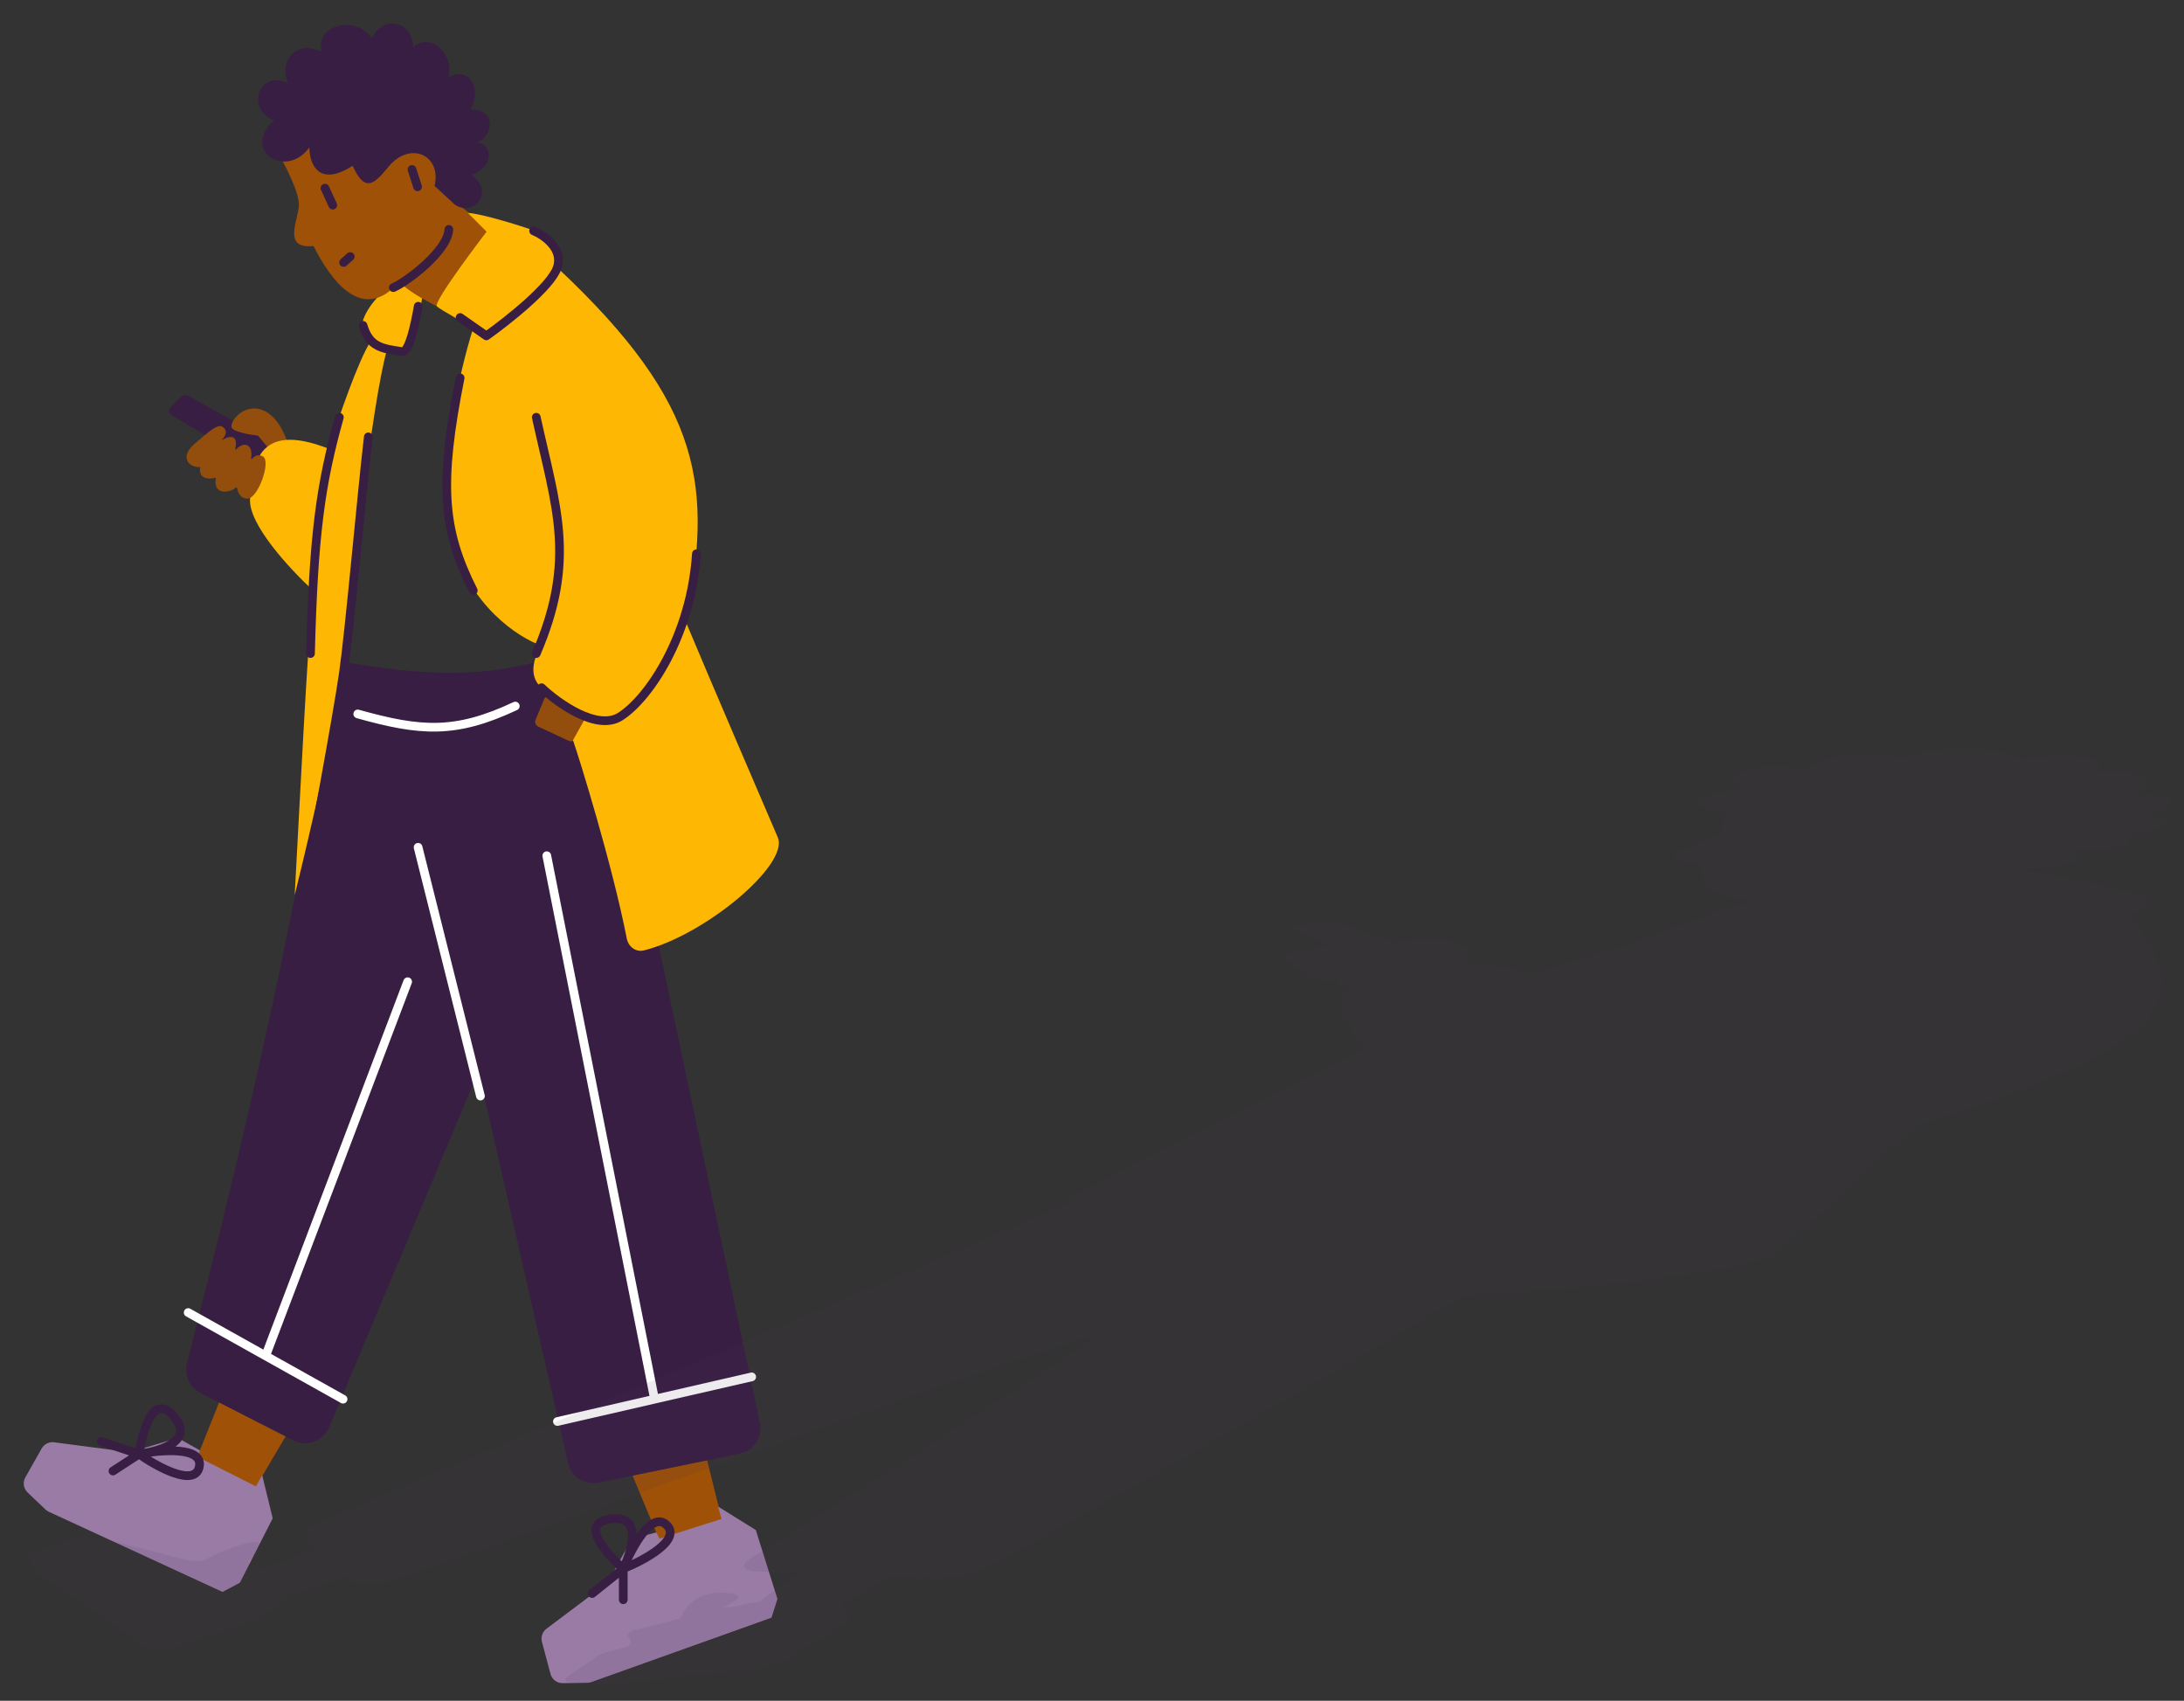 <svg width="122" height="95" viewBox="0 0 122 95" fill="none" xmlns="http://www.w3.org/2000/svg">
<rect x="0" y="0" width="122" height="95" fill="#333333" stroke="none"/>
<path d="M9.604 23.206L14.054 25.824C14.176 25.895 14.331 25.87 14.424 25.764L15.052 25.046C15.174 24.906 15.137 24.688 14.974 24.597L10.498 22.096C10.383 22.032 10.24 22.051 10.147 22.144L9.545 22.746C9.41 22.881 9.439 23.109 9.604 23.206Z" fill="#381E42"/>
<path d="M14.558 22.868C15.379 23.102 15.877 24.139 16.024 24.627L15.145 25.214L14.411 24.334C13.971 24.285 13.062 24.129 12.944 23.894C12.798 23.601 13.531 22.574 14.558 22.868Z" fill="#934D0C"/>
<path d="M13.798 83.893L16.295 79.657L12.556 77.542L10.646 82.314L13.798 83.893Z" fill="#9F5108"/>
<path d="M40.553 85.812L39.371 81.039L35.22 82.146L37.197 86.892L40.553 85.812Z" fill="#9F5108"/>
<path d="M10.445 76.136C14.122 61.792 16.737 49.969 18.836 36.907C24.933 38.016 28.8 37.828 33.181 35.773L42.444 79.462C42.613 80.258 42.102 81.039 41.305 81.203L33.45 82.817C32.669 82.978 31.903 82.484 31.725 81.707L26.729 59.824L18.394 79.713C18.064 80.5 17.135 80.84 16.375 80.452L11.199 77.81C10.587 77.498 10.275 76.801 10.445 76.136Z" fill="#381E42"/>
<path d="M21.614 19.539C23.158 20.911 23.779 15.684 23.708 15.37C21.936 14.947 19.023 18.398 20.715 19.054C20.011 20.11 18.858 23.503 18.369 25.067C14.263 23.454 14.116 26.094 13.969 27.854C13.852 29.261 16.169 31.764 17.488 32.986C17.195 35.626 16.707 45.55 16.462 49.998C16.462 49.998 18.696 41.067 19.183 36.907C19.67 32.746 20.768 22.561 21.614 19.539Z" fill="#FEB702"/>
<path d="M29.917 40.206L30.399 39.048C30.472 38.874 30.689 38.813 30.843 38.922C31.478 39.371 31.933 39.644 32.557 39.898C32.727 39.968 32.8 40.173 32.706 40.331L32.144 41.266C32.067 41.395 31.905 41.444 31.769 41.381L30.064 40.585C29.921 40.518 29.856 40.351 29.917 40.206Z" fill="#934D0C"/>
<path d="M19.985 39.879C23.494 40.862 25.434 41.013 28.784 39.439M23.355 47.328L26.838 61.222M31.138 79.402L36.564 78.155M41.99 76.909L36.564 78.155M36.564 78.155L30.544 47.798M19.164 78.155L14.838 75.735M10.512 73.316L14.838 75.735M14.838 75.735L22.772 54.837" stroke="white" stroke-width="0.486" stroke-linecap="round" stroke-linejoin="round"/>
<path d="M12.502 23.894C12.209 23.6 11.765 24.035 10.889 24.774C10.02 25.505 10.511 26.106 11.164 26.094C11.173 26.094 11.18 26.102 11.179 26.112C11.078 26.782 11.695 26.777 12.039 26.686C12.05 26.683 12.059 26.694 12.057 26.704C11.884 27.706 12.876 27.52 13.162 27.237C13.175 27.225 13.245 27.242 13.248 27.259C13.281 27.472 13.399 27.853 13.822 27.853C14.41 27.853 15.142 25.8 14.702 25.507C14.427 25.324 14.21 25.484 14.085 25.63C14.073 25.644 14.019 25.618 14.022 25.601C14.162 24.9 13.688 24.576 13.18 25.109C13.168 25.122 13.133 25.101 13.138 25.084C13.198 24.879 13.208 24.599 13.089 24.48C12.957 24.348 12.667 24.414 12.432 24.571C12.418 24.581 12.402 24.565 12.413 24.552C12.542 24.393 12.752 24.143 12.502 23.894Z" fill="#934D0C"/>
<path d="M16.692 11.57C16.786 10.83 15.899 9.15 15.443 8.403C15.611 8.048 15.964 7.19 16.039 6.597C16.133 5.857 20.127 6.176 23.038 6.358C25.95 6.539 24.624 9.756 24.554 10.312C24.497 10.756 26.769 12.223 27.473 12.939C26.675 14.405 24.405 17.108 24.405 17.108C24.405 17.108 22.679 16.265 22.32 15.718C20.236 18.149 18.451 15.603 17.516 13.744C15.845 13.908 16.574 12.496 16.692 11.57Z" fill="#9F5108"/>
<path d="M15.302 6.714C13.444 8.468 16.008 10.014 17.284 8.232C17.281 9.18 17.814 10.47 19.697 9.262C20.348 10.665 20.806 10.425 21.685 9.334C22.874 7.857 24.683 8.629 24.276 10.386L25.414 11.435C26.421 12.106 27.677 10.819 26.357 9.746C27.673 9.357 27.5 7.902 26.581 7.965C27.522 7.724 27.823 6.079 26.273 6.118C26.971 4.941 26.18 3.642 25.044 4.334C25.406 2.933 23.945 1.793 23.08 2.637C23.085 1.191 21.363 0.781 20.78 2.164C19.867 0.782 17.61 1.4 17.962 2.892C16.422 2.153 15.57 3.576 16.106 4.646C14.389 3.885 13.738 6.154 15.302 6.714Z" fill="#381E42"/>
<path d="M21.973 16.065C22.069 16.023 22.187 15.961 22.32 15.881C23.277 15.309 25.029 13.858 25.073 12.813M23.015 9.466L23.327 10.436M18.152 10.508L18.589 11.459M19.194 14.662L19.564 14.329" stroke="#381E42" stroke-width="0.486" stroke-linecap="round" stroke-linejoin="round"/>
<path d="M27.182 12.939L26.14 11.897C26.776 11.897 29.427 12.69 30.249 13.042C31.07 13.394 31.177 14.46 31.129 14.948C39.36 22.654 39.781 27.267 38.315 34.746C39.683 38.022 42.743 45.129 43.447 46.772C44.098 48.291 39.386 52.233 35.967 53.088C35.519 53.2 35.102 52.88 35.013 52.426C34.205 48.308 32.375 42.399 32.008 41.346L32.742 40.026C32.253 39.781 31.07 39.117 30.249 38.413C29.427 37.709 29.907 36.555 30.249 36.066C28.978 35.626 26.201 33.837 25.263 30.2C24.324 26.563 25.654 20.765 26.436 18.321C26.142 18.126 24.638 17.342 24.404 17.107C24.169 16.873 27.182 12.939 27.182 12.939Z" fill="#FEB702"/>
<path d="M9.939 80.319L11.172 81.017L11.058 81.388L14.294 83.025L14.647 82.402L15.233 84.811L13.401 88.406L12.432 88.922L2.731 84.446C2.662 84.414 2.599 84.371 2.543 84.319L1.542 83.367C1.311 83.148 1.259 82.799 1.416 82.522L2.328 80.909C2.468 80.662 2.743 80.525 3.023 80.562L7.096 81.098C7.193 81.111 7.291 81.103 7.385 81.076L9.939 80.319Z" fill="#997BA5"/>
<path d="M35.295 85.962L36.664 85.597L36.843 85.942L40.3 84.845L40.115 84.153L42.22 85.463L43.429 89.312L43.098 90.359L33.038 93.955C32.966 93.981 32.891 93.994 32.815 93.996L31.433 94.017C31.115 94.022 30.833 93.81 30.751 93.502L30.273 91.711C30.2 91.438 30.301 91.147 30.527 90.977L33.811 88.508C33.889 88.45 33.954 88.376 34.001 88.29L35.295 85.962Z" fill="#997BA5"/>
<path d="M7.767 81.222C7.767 81.222 11.164 80.84 9.72 79.126C8.277 77.413 7.767 81.222 7.767 81.222ZM7.767 81.222C8.991 80.98 11.376 80.785 11.131 81.938C10.885 83.091 8.786 81.941 7.767 81.222ZM7.767 81.222L6.31 82.168M7.767 81.222L5.656 80.522" stroke="#381E42" stroke-width="0.486" stroke-linecap="round" stroke-linejoin="round"/>
<path d="M18.957 23.307C17.899 27.089 17.517 29.872 17.344 36.506M20.277 18.174C20.634 19.361 21.285 19.473 22.477 19.641C22.946 19.714 23.362 17.107 23.362 17.107M25.703 17.735L27.169 18.761C28.343 17.93 30.777 16.004 31.129 14.948C31.481 13.892 30.396 13.139 29.809 12.895M29.956 23.307C31.079 28.414 32.209 31.256 29.956 36.506M30.249 38.413C31.178 39.292 33.358 40.847 34.649 40.026C36.262 38.999 38.608 35.479 38.902 30.933M25.703 21.108C24.52 27.046 24.726 29.596 26.436 32.986M20.574 24.402C20.183 27.775 19.532 35.17 19.184 37.601C18.837 40.033 17.344 48.022 17.344 48.022M34.816 87.621C34.816 87.621 36.344 84.564 34.121 84.842C31.898 85.12 34.816 87.621 34.816 87.621ZM34.816 87.621C35.279 86.463 36.413 84.356 37.247 85.19C38.081 86.023 35.973 87.158 34.816 87.621ZM34.816 87.621V89.358M34.816 87.621L33.079 89.011" stroke="#381E42" stroke-width="0.486" stroke-linecap="round" stroke-linejoin="round"/>
<g opacity="0.1">
<path d="M72.265 51.932C74.043 52.658 75.801 53.384 77.538 54.11C77.648 54.161 77.918 54.174 78.147 54.136C78.76 54.033 79.364 53.935 79.96 53.841C80.277 53.79 80.404 53.674 80.237 53.61C78.422 52.901 76.596 52.192 74.759 51.483C74.624 51.445 74.394 51.432 74.173 51.47C73.624 51.547 73.072 51.624 72.518 51.701C72.225 51.739 72.082 51.855 72.265 51.932Z" fill="#4C3555"/>
<path d="M81.074 52.598C82.27 52.854 82.151 53.495 81.953 53.777C81.272 53.837 80.591 53.892 79.91 53.944C79.768 53.747 79.623 53.55 79.475 53.354C78.77 53.264 77.361 53.021 77.361 52.867C77.377 52.688 79.562 52.265 81.074 52.598Z" fill="#4C3555"/>
<path d="M14.094 89.708C16.147 89.076 18.214 88.443 20.294 87.811C19.808 87.239 19.296 86.662 18.758 86.081C16.736 86.842 14.73 87.602 12.74 88.362C13.21 88.806 13.661 89.255 14.094 89.708Z" fill="#4C3555"/>
<path d="M45.392 90.489C47.018 89.584 48.633 88.674 50.238 87.76C48.412 87.743 46.612 87.722 44.838 87.696C43.545 88.644 42.239 89.592 40.919 90.541C42.381 90.523 43.872 90.506 45.392 90.489Z" fill="#4C3555"/>
<path d="M17.832 85.043C34.617 77.893 58.995 67.539 74.679 60.85C82.818 62.439 88.875 62.977 97.901 62.593C84.473 70.897 70.285 79.192 55.337 87.478C54.553 87.888 53.136 88.196 52.194 88.157C48.773 88.029 45.464 87.901 42.265 87.773C41.45 87.747 41.339 87.388 42.012 86.991C48.763 82.805 55.292 78.615 61.6 74.42C51.323 77.556 31.445 85.09 21.997 88.234C21.015 88.567 19.946 88.606 19.661 88.311C18.88 87.534 18.052 86.756 17.175 85.979C16.875 85.735 17.152 85.351 17.832 85.043Z" fill="#4C3555"/>
<path d="M96.714 51.983C98.036 52.982 104.632 50.279 104.845 50.099C102.019 49.574 93.223 50.932 95.606 51.573C93.294 52.021 87.91 53.649 85.543 54.405C80.04 52.854 77.364 54.251 75.519 55.174C74.039 55.917 75.456 57.647 76.414 58.518C73.405 59.889 63.2 65.143 58.631 67.488C58.631 67.488 70.389 63.054 75.226 60.901C80.103 58.749 92.146 53.469 96.714 51.983Z" fill="#4C3555"/>
<path d="M87.813 64.451C88.526 64.255 89.239 64.062 89.951 63.874C90.22 63.81 90.592 63.797 90.687 63.887C91.123 64.246 91.487 64.464 92.136 64.707C92.295 64.771 92.168 64.874 91.867 64.938C91.197 65.083 90.521 65.228 89.84 65.374C89.618 65.425 89.357 65.425 89.231 65.374C88.692 65.135 88.151 64.895 87.608 64.656C87.489 64.592 87.576 64.502 87.813 64.451Z" fill="#4C3555"/>
<path d="M73.468 62.632C77.665 63.733 80.341 64.131 87.047 63.836L73.468 62.632ZM70.658 67.18C67.29 69.846 63.798 72.515 60.183 75.189L70.658 67.18ZM44.237 85.594C46.449 85.654 48.705 85.718 51.007 85.787L44.237 85.594ZM58.267 85.979C55.802 85.91 53.382 85.846 51.007 85.787L58.267 85.979ZM51.007 85.787C61.062 80.063 70.737 74.331 80.032 68.59L51.007 85.787ZM24.404 87.452C23.834 86.795 23.238 86.137 22.615 85.479L24.404 87.452ZM20.453 83.493C21.203 84.159 21.924 84.821 22.615 85.479L20.453 83.493ZM22.615 85.479C32.021 82.147 51.843 74.429 62.051 71.114L22.615 85.479Z" fill="#4C3555"/>
<path d="M76.635 52.803C76.381 52.598 75.241 52.752 73.119 53.008C71.029 53.252 71.322 53.662 72.415 53.764C72.43 53.764 72.446 53.764 72.438 53.777C71.678 54.123 72.707 54.225 73.365 54.225C73.38 54.225 73.388 54.238 73.38 54.238C72.193 54.751 74.006 54.815 74.742 54.712C74.766 54.712 74.877 54.725 74.861 54.738C74.726 54.853 74.568 55.084 75.273 55.148C76.239 55.251 79.358 54.264 78.891 54.033C78.606 53.892 78.091 53.944 77.743 53.995C77.703 54.008 77.648 53.982 77.664 53.969C78.535 53.61 78.036 53.367 76.682 53.572C76.642 53.572 76.611 53.559 76.627 53.546C76.927 53.444 77.189 53.303 77.109 53.213C76.991 53.123 76.437 53.111 75.906 53.149C75.859 53.162 75.859 53.149 75.89 53.136C76.239 53.072 76.825 52.982 76.635 52.803Z" fill="#4C3555"/>
<path d="M95.572 46.87C96.466 46.486 96.379 45.435 96.221 44.961C96.878 44.794 98.39 44.397 99.095 44.089C99.998 43.705 107.488 44.563 112.943 45.153C118.406 45.742 112.46 47.242 111.739 47.524C111.177 47.754 113.877 48.933 114.407 49.433C111.335 50.074 104.273 51.15 104.273 51.15C104.273 51.15 102.017 50.407 101.914 50.048C95.643 51.009 94.923 49.343 95.018 48.177C91.756 47.985 94.463 47.357 95.572 46.87Z" fill="#4C3555"/>
<path d="M97.569 44.025C92.32 44.653 95.78 45.922 99.944 45.179C98.994 45.691 98.757 46.473 103.562 46.14C103.388 47.011 104.505 46.96 107.292 46.511C111.076 45.922 113.776 46.652 111.147 47.524C111.496 47.771 111.839 48.023 112.177 48.28C113.356 48.805 117.125 48.331 115.787 47.536C118.709 47.549 119.959 46.729 118.123 46.614C120.189 46.639 122.549 45.819 119.5 45.576C122.097 45.063 121.931 44.23 118.97 44.41C121.147 43.718 119.437 42.859 116.856 43.167C118.368 42.385 115.367 41.873 112.81 42.513C112.406 41.616 107.315 41.565 106.524 42.424C104.212 41.77 101.14 42.385 101.14 43.051C98.519 42.359 95.091 43.462 97.569 44.025Z" fill="#4C3555"/>
<path d="M100.925 50.176C101.139 50.176 101.432 50.163 101.74 50.138C104.1 49.997 108.866 49.51 110.077 48.959L100.925 50.176ZM109.697 46.819C109.56 47.007 109.423 47.199 109.286 47.395L109.697 46.819ZM99.373 46.55C99.341 46.746 99.299 46.943 99.246 47.139L99.373 46.55ZM97.219 48.959C97.563 48.916 97.906 48.878 98.249 48.843L97.219 48.959Z" fill="#4C3555"/>
<path d="M113.862 49.382C113.603 49.134 113.331 48.891 113.046 48.651C114.25 48.754 118.32 49.625 119.452 49.958C120.544 50.279 119.531 50.868 118.89 51.124C123.798 56.609 118.668 59.146 106.982 62.888C104.907 64.861 100.22 69.154 99.064 70.141C97.132 70.961 86.436 72.409 80.902 72.306C80.252 72.281 80.11 72.063 80.506 71.832C84.385 69.5 88.874 66.014 89.587 65.386C90.458 65.19 91.334 64.993 92.216 64.797C91.788 64.592 90.806 64.041 90.395 63.528C89.951 63.016 74.023 61.288 75.1 61.083C73.643 60.635 85.826 56.514 88.264 54.4C90.592 52.311 98.106 50.344 102.152 49.165C101.843 49.011 104.447 51.304 104.273 51.15C104.083 50.983 113.862 49.382 113.862 49.382Z" fill="#4C3555"/>
<path d="M13.833 87.171C14.012 87.358 14.187 87.551 14.355 87.747C14.218 87.807 14.076 87.867 13.928 87.927C14.419 88.388 14.889 88.849 15.337 89.31C15.638 89.216 15.936 89.123 16.232 89.028C15.651 89.49 15.066 89.955 14.474 90.425C12.822 90.972 11.186 91.519 9.565 92.065C9.133 92.108 8.705 92.151 8.283 92.194C6.446 90.767 4.369 89.332 2.052 87.888C2.004 87.862 1.957 87.824 1.949 87.798C1.843 87.559 1.735 87.324 1.624 87.094C1.553 86.965 1.743 86.773 2.076 86.658C2.825 86.41 3.572 86.158 4.316 85.902C4.625 85.799 4.965 85.774 5.219 85.825C7.024 86.269 8.787 86.713 10.508 87.158C10.579 87.171 10.682 87.183 10.777 87.183C11.796 87.183 12.814 87.179 13.833 87.171Z" fill="#4C3555"/>
<path d="M40.348 89.759C40.897 89.759 41.451 89.763 42.01 89.772C41.926 89.84 41.839 89.913 41.749 89.99C43.264 89.964 44.803 89.947 46.365 89.938C46.597 89.802 46.827 89.669 47.054 89.541C47.202 89.883 47.344 90.225 47.481 90.566C46.236 91.318 44.985 92.065 43.728 92.809C43.164 92.98 42.599 93.146 42.034 93.308C36.93 93.59 37.648 93.876 33.103 94.167C33 94.18 32.921 94.167 32.858 94.154C32.493 94.086 32.127 94.017 31.757 93.949C31.52 93.911 31.527 93.77 31.757 93.603C32.301 93.236 32.844 92.868 33.388 92.501C33.578 92.373 33.903 92.245 34.212 92.194C36.661 91.749 33.607 91.314 36.136 90.887C36.238 90.861 36.341 90.835 36.444 90.81C37.732 90.459 39.033 90.109 40.348 89.759Z" fill="#4C3555"/>
<path d="M11.037 87.324C11.037 87.324 14.505 87.645 14.648 86.504C14.711 85.351 11.037 87.324 11.037 87.324ZM11.037 87.324C12.383 87.388 14.767 87.645 13.508 88.234C12.273 88.811 11.37 87.875 11.037 87.324ZM11.037 87.324C10.314 87.418 9.591 87.512 8.868 87.606L11.037 87.324ZM11.037 87.324C10.562 87.085 10.082 86.85 9.596 86.62L11.037 87.324Z" fill="#4C3555"/>
<path d="M88.266 53.559C82.755 55.417 79.445 56.852 72.771 60.389L88.266 53.559ZM95.7 51.022C95.138 51.727 96.191 51.893 98.147 52.175C98.907 52.303 102.374 50.971 102.374 50.971L95.7 51.022ZM105.945 51.701C106.452 51.966 106.953 52.231 107.45 52.495C110.458 52.252 117.029 51.624 118.89 51.124C120.75 50.612 119.611 50.022 118.803 49.804L105.945 51.701ZM107.228 55.392C103.214 58.313 101.725 60.017 92.129 62.465L107.228 55.392ZM90.395 63.528C90.767 64.144 92.145 65.335 95.035 65.105C98.653 64.823 106.507 63.323 112.643 60.953L90.395 63.528ZM102.295 53.508C93.895 56.493 91.496 57.89 90.593 59.992L102.295 53.508ZM89.944 54.418C85.906 56.16 77.474 60.03 74.529 61.273C71.607 62.529 61.71 66.578 61.71 66.578L89.944 54.418ZM37.974 90.566C37.974 90.566 42.97 89.169 40.618 88.977C38.346 88.772 37.974 90.566 37.974 90.566ZM37.974 90.566C39.731 90.015 43.279 89.067 43.033 89.644C42.78 90.22 39.518 90.489 37.974 90.566ZM37.974 90.566C37.293 90.874 36.617 91.186 35.947 91.502L37.974 90.566ZM37.974 90.566C36.945 90.72 35.923 90.878 34.91 91.04L37.974 90.566Z" fill="#4C3555"/>
</g>
</svg>
